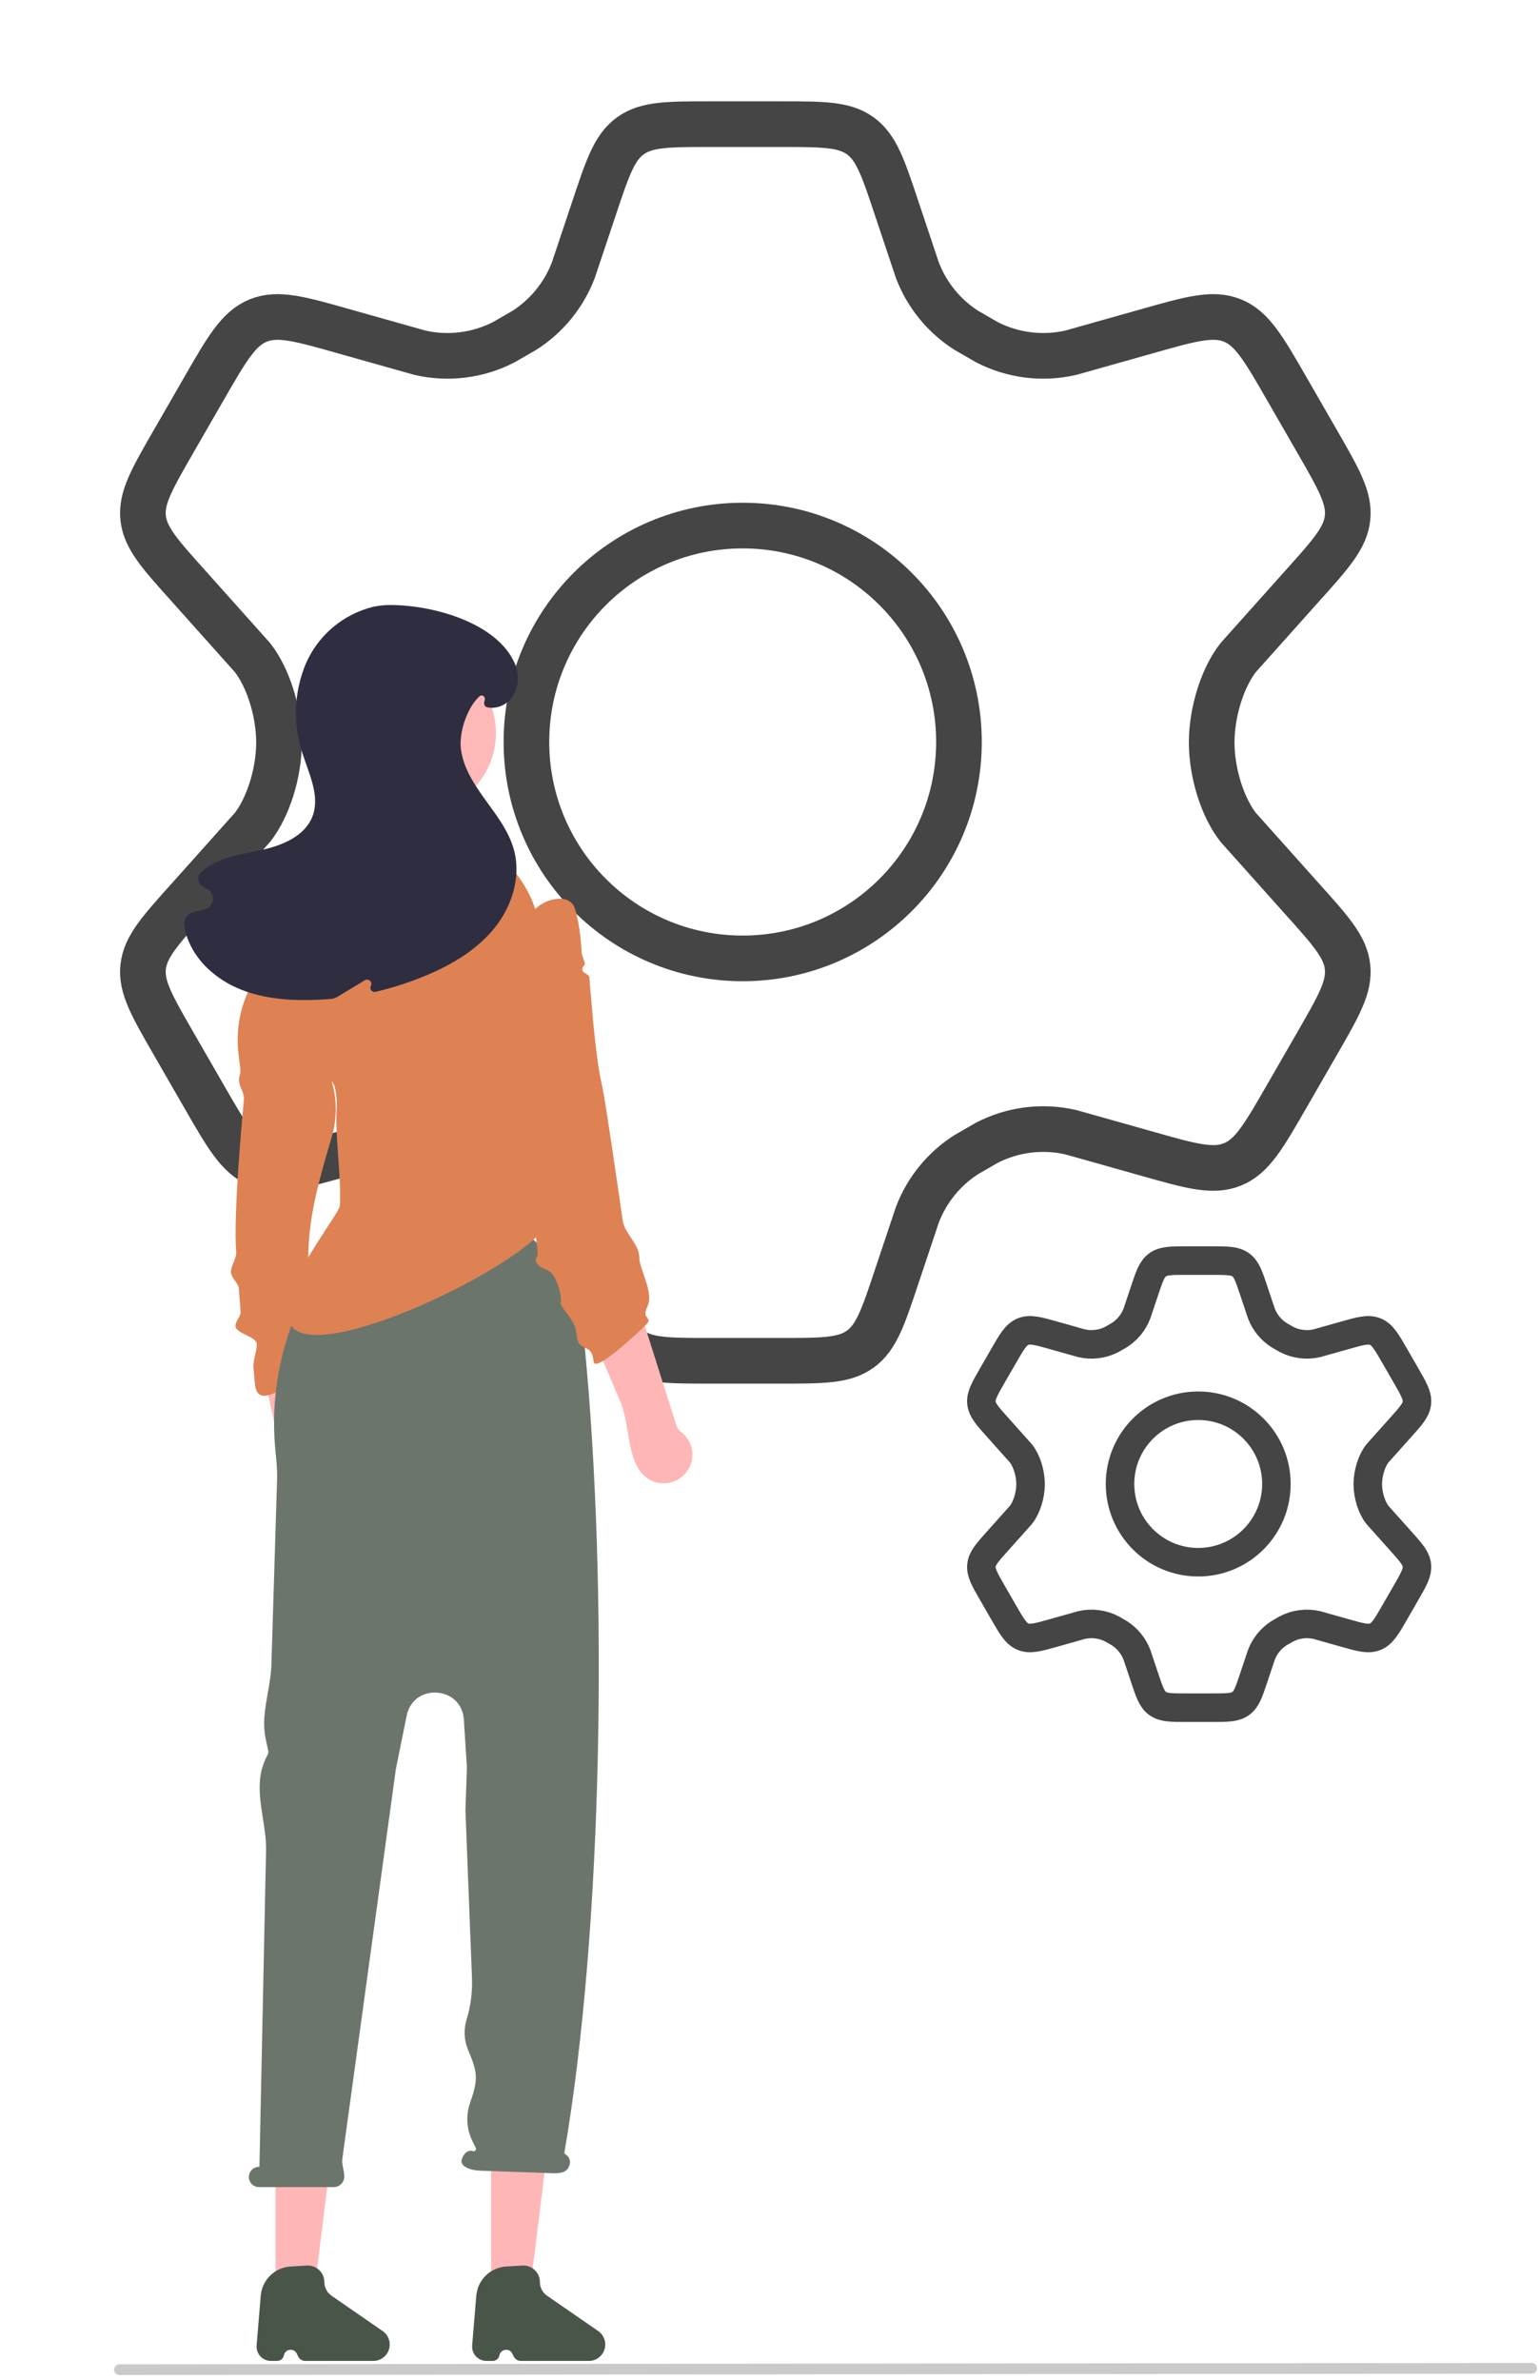 <svg width="270" height="417" viewBox="0 0 270 417" fill="none" xmlns="http://www.w3.org/2000/svg">
<path d="M57.984 268.163C60.097 266.397 60.377 263.254 58.609 261.142C58.246 260.709 57.952 260.208 57.887 259.646L55.566 239.602C55.244 236.825 52.578 234.945 49.853 235.576C47.359 236.153 45.789 238.626 46.329 241.129L49.036 253.687C50.091 258.582 47.739 265.431 51.783 268.386C53.653 269.753 56.217 269.661 57.984 268.163Z" fill="#FFB6B6"/>
<path d="M230.939 77.365L225.592 68.085C221.548 61.067 219.527 57.558 216.086 56.159C212.645 54.759 208.754 55.864 200.972 58.072L187.753 61.795C182.785 62.941 177.572 62.291 173.036 59.96L169.387 57.855C165.496 55.363 162.504 51.689 160.848 47.371L157.231 36.566C154.852 29.416 153.662 25.841 150.83 23.796C147.999 21.751 144.238 21.751 136.715 21.751H124.638C117.117 21.751 113.356 21.751 110.524 23.796C107.692 25.841 106.503 29.416 104.124 36.566L100.506 47.371C98.85 51.689 95.858 55.363 91.968 57.855L88.319 59.96C83.782 62.291 78.57 62.941 73.601 61.795L60.382 58.072C52.6 55.864 48.709 54.759 45.269 56.159C41.828 57.558 39.806 61.067 35.762 68.085L30.415 77.365C26.625 83.944 24.729 87.233 25.097 90.734C25.465 94.236 28.002 97.058 33.077 102.701L44.246 115.189C46.977 118.644 48.915 124.668 48.915 130.083C48.915 135.501 46.977 141.522 44.247 144.979L33.077 157.467C28.002 163.111 25.465 165.932 25.097 169.434C24.729 172.936 26.625 176.225 30.415 182.803L35.762 192.083C39.806 199.1 41.828 202.61 45.269 204.009C48.709 205.409 52.6 204.305 60.382 202.096L73.601 198.372C78.57 197.226 83.784 197.877 88.32 200.209L91.969 202.315C95.859 204.806 98.85 208.479 100.506 212.797L104.124 223.603C106.503 230.753 107.692 234.328 110.524 236.374C113.356 238.418 117.117 238.418 124.638 238.418H136.715C144.238 238.418 147.999 238.418 150.83 236.374C153.662 234.328 154.852 230.753 157.231 223.603L160.849 212.797C162.504 208.479 165.495 204.806 169.386 202.315L173.034 200.209C177.571 197.877 182.784 197.226 187.753 198.372L200.972 202.096C208.754 204.305 212.645 205.409 216.086 204.009C219.527 202.61 221.548 199.1 225.592 192.083L230.939 182.803C234.73 176.225 236.625 172.936 236.258 169.434C235.889 165.932 233.352 163.111 228.278 157.467L217.107 144.979C214.377 141.522 212.439 135.501 212.439 130.083C212.439 124.668 214.379 118.644 217.107 115.189L228.278 102.701C233.352 97.058 235.889 94.236 236.258 90.734C236.625 87.233 234.73 83.944 230.939 77.365Z" stroke="#454545" stroke-width="8" stroke-linecap="round"/>
<path d="M168.128 130C168.128 150.941 151.152 167.917 130.211 167.917C109.27 167.917 92.295 150.941 92.295 130C92.295 109.059 109.27 92.083 130.211 92.083C151.152 92.083 168.128 109.059 168.128 130Z" stroke="#454545" stroke-width="8"/>
<path d="M246.494 240.971L244.56 237.616C243.098 235.078 242.367 233.81 241.123 233.304C239.88 232.798 238.473 233.197 235.659 233.995L230.88 235.341C229.084 235.756 227.199 235.521 225.559 234.678L224.24 233.917C222.833 233.016 221.752 231.688 221.153 230.127L219.845 226.22C218.985 223.635 218.555 222.343 217.531 221.603C216.508 220.864 215.148 220.864 212.428 220.864H208.062C205.342 220.864 203.983 220.864 202.959 221.603C201.935 222.343 201.505 223.635 200.645 226.22L199.337 230.127C198.738 231.688 197.657 233.016 196.25 233.917L194.931 234.678C193.291 235.521 191.406 235.756 189.61 235.341L184.831 233.995C182.017 233.197 180.61 232.798 179.367 233.304C178.123 233.81 177.392 235.078 175.93 237.616L173.996 240.971C172.626 243.349 171.941 244.538 172.074 245.804C172.207 247.07 173.124 248.09 174.959 250.131L178.997 254.645C179.984 255.895 180.685 258.072 180.685 260.03C180.685 261.989 179.984 264.166 178.997 265.416L174.959 269.93C173.124 271.971 172.207 272.991 172.074 274.257C171.941 275.523 172.626 276.712 173.996 279.09L175.93 282.445C177.392 284.983 178.123 286.252 179.367 286.757C180.61 287.263 182.017 286.864 184.831 286.066L189.61 284.719C191.406 284.305 193.291 284.54 194.931 285.383L196.251 286.145C197.657 287.045 198.738 288.373 199.337 289.934L200.645 293.841C201.505 296.426 201.935 297.719 202.959 298.458C203.983 299.197 205.342 299.197 208.062 299.197H212.428C215.148 299.197 216.508 299.197 217.531 298.458C218.555 297.719 218.985 296.426 219.845 293.841L221.153 289.934C221.752 288.373 222.833 287.045 224.24 286.145L225.559 285.383C227.199 284.54 229.084 284.305 230.88 284.719L235.659 286.066C238.473 286.864 239.88 287.263 241.123 286.757C242.367 286.252 243.098 284.983 244.56 282.445L246.494 279.09C247.864 276.712 248.549 275.523 248.416 274.257C248.283 272.991 247.366 271.971 245.531 269.93L241.493 265.416C240.506 264.166 239.805 261.989 239.805 260.03C239.805 258.072 240.506 255.895 241.493 254.645L245.531 250.131C247.366 248.09 248.283 247.07 248.416 245.804C248.549 244.538 247.864 243.349 246.494 240.971Z" stroke="#454545" stroke-width="5" stroke-linecap="round"/>
<path d="M223.785 260C223.785 267.571 217.647 273.708 210.076 273.708C202.505 273.708 196.368 267.571 196.368 260C196.368 252.429 202.505 246.292 210.076 246.292C217.647 246.292 223.785 252.429 223.785 260Z" stroke="#454545" stroke-width="5"/>
<path d="M55.068 230.684C55.974 235.45 54.156 240.422 50.039 242.989C47.389 244.641 45.023 245.639 44.699 242.533C44.611 241.686 44.52 240.665 44.428 239.438C44.349 238.372 45.093 236.515 45.011 235.421C44.919 234.186 41.381 233.625 41.288 232.376C41.221 231.487 42.244 230.696 42.178 229.809C42.078 228.466 41.979 227.13 41.881 225.816C41.8 224.717 40.581 224.02 40.502 222.959C40.423 221.889 41.484 220.455 41.409 219.441C40.888 212.372 42.527 195.339 42.76 192.67C42.781 192.433 42.773 192.203 42.721 191.969C42.631 191.559 42.494 191.16 42.314 190.782C41.959 190.034 41.765 189.184 42.028 188.399C42.141 188.061 42.177 187.703 42.136 187.349L41.806 184.557C41.315 180.389 42.127 176.176 44.123 172.495C44.319 172.135 44.607 171.835 44.95 171.611C46.206 170.789 47.893 171.179 48.66 172.469L56.461 185.581C58.901 189.683 59.523 194.616 58.165 199.192C54.688 210.912 52.728 218.38 55.068 230.684Z" fill="#DE8254"/>
<path d="M48.314 398.428C48.314 400.4 49.912 401.999 51.884 401.999C53.687 401.999 55.207 400.655 55.428 398.865L57.598 381.295C57.941 378.516 55.773 376.064 52.973 376.064C50.4 376.064 48.314 378.15 48.314 380.724V398.428Z" fill="#FFB6B6"/>
<path d="M45.716 402.216C45.947 399.448 48.177 397.27 50.949 397.105L53.793 396.935C55.46 396.836 56.867 398.161 56.867 399.832C56.867 400.785 57.335 401.678 58.12 402.219L67.085 408.407C68.393 409.31 68.721 411.1 67.818 412.406C67.281 413.184 66.396 413.648 65.451 413.648H53.522C52.992 413.648 52.508 413.345 52.276 412.867L52.035 412.369C51.53 411.327 49.988 411.532 49.773 412.67C49.666 413.237 49.17 413.648 48.592 413.648H47.501C46.027 413.648 44.868 412.388 44.991 410.92L45.716 402.216Z" fill="#4A5549"/>
<path d="M86.105 398.428C86.105 400.4 87.703 401.999 89.675 401.999C91.478 401.999 92.998 400.655 93.219 398.865L95.388 381.294C95.731 378.516 93.564 376.064 90.764 376.064C88.191 376.064 86.105 378.15 86.105 380.723V398.428Z" fill="#FFB6B6"/>
<path d="M83.507 402.216C83.737 399.448 85.967 397.27 88.74 397.105L91.583 396.935C93.25 396.836 94.657 398.161 94.657 399.832C94.657 400.785 95.126 401.678 95.91 402.219L104.876 408.407C106.183 409.31 106.511 411.1 105.608 412.406C105.071 413.184 104.186 413.648 103.241 413.648H91.312C90.782 413.648 90.298 413.345 90.067 412.867L89.825 412.369C89.32 411.327 87.778 411.532 87.563 412.67C87.456 413.237 86.96 413.648 86.382 413.648H85.291C83.817 413.648 82.659 412.388 82.781 410.92L83.507 402.216Z" fill="#4A5549"/>
<path d="M45.458 379.634C45.473 379.634 45.485 379.622 45.485 379.608L46.645 324.247C46.732 320.064 45.178 315.859 45.595 311.696C45.743 310.227 46.186 308.782 46.923 307.452C47.042 307.236 47.08 306.984 47.028 306.743L46.628 304.892C46.344 303.576 46.251 302.234 46.344 300.906C46.563 297.811 47.487 294.771 47.582 291.67L48.575 259.331C48.622 257.799 48.51 256.263 48.344 254.739C46.56 238.311 53.27 225.463 58.674 218.029C62.267 213.086 68.258 210.882 74.369 210.882H76.912C88.027 210.882 97.807 218.22 100.915 228.892L101.645 231.398C102.067 232.847 102.358 234.32 102.504 235.822C106.612 278.173 105.738 337.666 98.958 377.132C98.937 377.256 98.999 377.376 99.112 377.433C99.856 377.848 100.143 378.775 99.764 379.538C99.237 381.063 97.131 380.764 95.519 380.708L84.124 380.312C82.526 380.256 80.329 379.553 81.041 378.122C81.361 377.195 82.172 376.633 82.853 376.868C83.208 377.047 83.588 376.672 83.412 376.315L82.818 375.106C81.797 373.029 81.665 370.667 82.381 368.536C82.903 366.981 83.488 365.4 83.424 363.76C83.359 362.089 82.612 360.533 81.999 358.977C81.363 357.362 81.277 355.555 81.8 353.848C82.526 351.48 82.847 349.007 82.75 346.532L81.601 317.142L81.863 309.71L81.324 301.278C80.936 295.373 72.47 294.805 71.297 300.605L69.398 309.99L60.016 378.26C59.858 379.413 60.555 380.658 60.305 381.794C60.1 382.626 59.346 383.205 58.489 383.188H45.411C44.427 383.187 43.63 382.389 43.631 381.406C43.632 381.246 43.653 381.087 43.696 380.934C43.922 380.153 44.645 379.62 45.458 379.634Z" fill="#6C756B"/>
<path d="M120.272 258.011C122.01 255.875 121.687 252.736 119.55 250.999C119.112 250.642 118.727 250.206 118.556 249.667L112.466 230.428C111.623 227.763 108.648 226.424 106.094 227.56C103.754 228.601 102.683 231.327 103.689 233.683L108.734 245.497C110.7 250.103 109.694 257.274 114.225 259.407C116.321 260.394 118.821 259.817 120.272 258.011Z" fill="#FFB6B6"/>
<path d="M91.101 172.245C88.868 176.109 88.294 180.702 89.475 185.006C92.102 194.581 96.542 211.256 96.252 213.542C95.446 219.898 57.637 238.812 51.397 232.689C50.783 232.087 50.768 231.148 50.878 230.297C51.021 229.186 50.799 228.006 51.015 226.907C51.904 222.37 59.133 212.854 59.534 211.447C59.584 211.272 59.61 211.062 59.617 210.826C59.777 205.272 58.755 199.701 59.019 194.15C59.046 193.572 59.045 193.015 59.006 192.501C58.706 188.653 57.819 189.246 54.562 186.873C53.268 185.932 51.646 183.636 50.161 181.21C47.211 176.389 46.704 170.561 47.736 165.004C48.083 163.135 48.343 161.51 48.343 160.823C48.343 159.151 54.671 156.53 57.741 154.959C58.797 154.419 59.656 153.582 60.206 152.532C60.328 152.299 60.442 152.062 60.547 151.821C60.787 151.342 60.634 150.232 60.89 149.682C61.054 149.323 61.626 149.546 61.794 149.176C61.958 148.817 61.816 148.403 61.98 148.049C62.192 147.581 62.704 147.173 62.905 146.732C63.831 144.707 64.621 143.058 64.866 143.058C65.242 143.058 73.14 144.15 78.781 144.936C82.364 145.436 85.438 147.581 87.968 150.166C93.287 155.468 96.614 162.703 92.857 169.205L91.101 172.245Z" fill="#DE8254"/>
<path d="M113.215 232.156C111.734 233.636 104.403 240.433 104.104 238.653C103.81 236.879 103.65 236.667 102.462 236.079C101.275 235.486 101.275 235.192 100.981 233.118C100.687 231.045 98.018 228.971 98.318 228.084C98.612 227.197 98.338 228.325 98.338 227.432C98.338 226.545 97.45 223.291 96.263 222.697C95.081 222.104 93.3 221.516 94.193 220.036C94.858 218.927 89.843 193.762 87.279 181.177C86.351 176.62 86.984 171.883 89.095 167.74L92.517 161.023C93.522 159.052 95.455 157.722 97.655 157.49C99.019 157.346 100.317 157.797 100.759 159.096C101.231 160.485 101.746 162.899 101.999 167.06C102.026 167.506 102.513 168.325 102.533 168.813C102.551 169.218 102.103 169.285 102.115 169.719C102.118 169.812 102.12 169.906 102.123 170C102.134 170.432 103.301 170.75 103.319 171.167C103.35 171.912 103.809 176.664 103.858 177.362C103.914 178.149 103.979 178.908 104.055 179.637C104.874 187.579 105.167 188.25 105.674 190.785C106.259 193.706 108.212 207.15 109.172 213.832C109.502 216.127 112.083 217.968 112.083 220.286C112.083 222.36 114.696 226.528 113.514 228.895C112.327 231.268 114.696 230.675 113.215 232.156Z" fill="#DE8254"/>
<path d="M72.897 142.45C80.656 142.45 86.947 136.163 86.947 128.409C86.947 120.654 80.656 114.367 72.897 114.367C65.137 114.367 58.846 120.654 58.846 128.409C58.846 136.163 65.137 142.45 72.897 142.45Z" fill="#FFB8B8"/>
<path d="M35.74 159.399C37.705 158.975 37.881 156.239 35.988 155.567C34.804 155.146 34.3 153.729 35.209 152.861C35.345 152.73 35.486 152.604 35.631 152.482C38.462 150.12 42.369 149.693 45.963 148.896C49.563 148.099 53.47 146.465 54.786 143.027C56.153 139.452 54.171 135.593 53.02 131.95C51.321 126.84 51.527 121.288 53.601 116.319C55.748 111.343 60.093 107.652 65.351 106.334C66.386 106.105 67.448 105.995 68.51 106C76.186 106.038 87.171 109.195 90.248 116.228C91.071 118.102 90.944 120.258 89.906 122.022C88.95 123.467 87.059 124.305 85.41 123.916C84.95 123.808 84.763 123.294 84.937 122.853C85.226 122.121 84.567 121.514 83.995 122.056C81.77 124.168 80.458 128.508 80.81 131.238C81.237 134.591 83.196 137.528 85.184 140.266C87.172 143.004 89.291 145.771 90.145 149.044C91.376 153.752 89.712 158.898 86.637 162.672C83.561 166.446 79.226 169.007 74.738 170.891C71.855 172.103 68.875 173.066 65.831 173.773C65.222 173.914 64.738 173.278 65.023 172.721C65.365 172.052 64.614 171.352 63.971 171.741L59.111 174.679C58.81 174.861 58.471 174.974 58.12 175.005C56.832 175.118 55.535 175.187 54.239 175.212C49.944 175.286 45.564 174.836 41.634 173.123C37.698 171.404 34.241 168.29 32.817 164.243C32.575 163.548 32.4 162.833 32.295 162.107C32.131 160.977 32.965 159.997 34.081 159.757C34.634 159.637 35.187 159.518 35.74 159.399Z" fill="#2F2E41"/>
<path d="M268.549 415.869L20.93 416.11C20.414 416.107 19.997 415.687 20 415.171C20.003 414.658 20.418 414.244 20.93 414.241L268.549 414C269.065 414.003 269.482 414.423 269.479 414.939C269.476 415.451 269.062 415.866 268.549 415.869Z" fill="#CACACA"/>
</svg>
